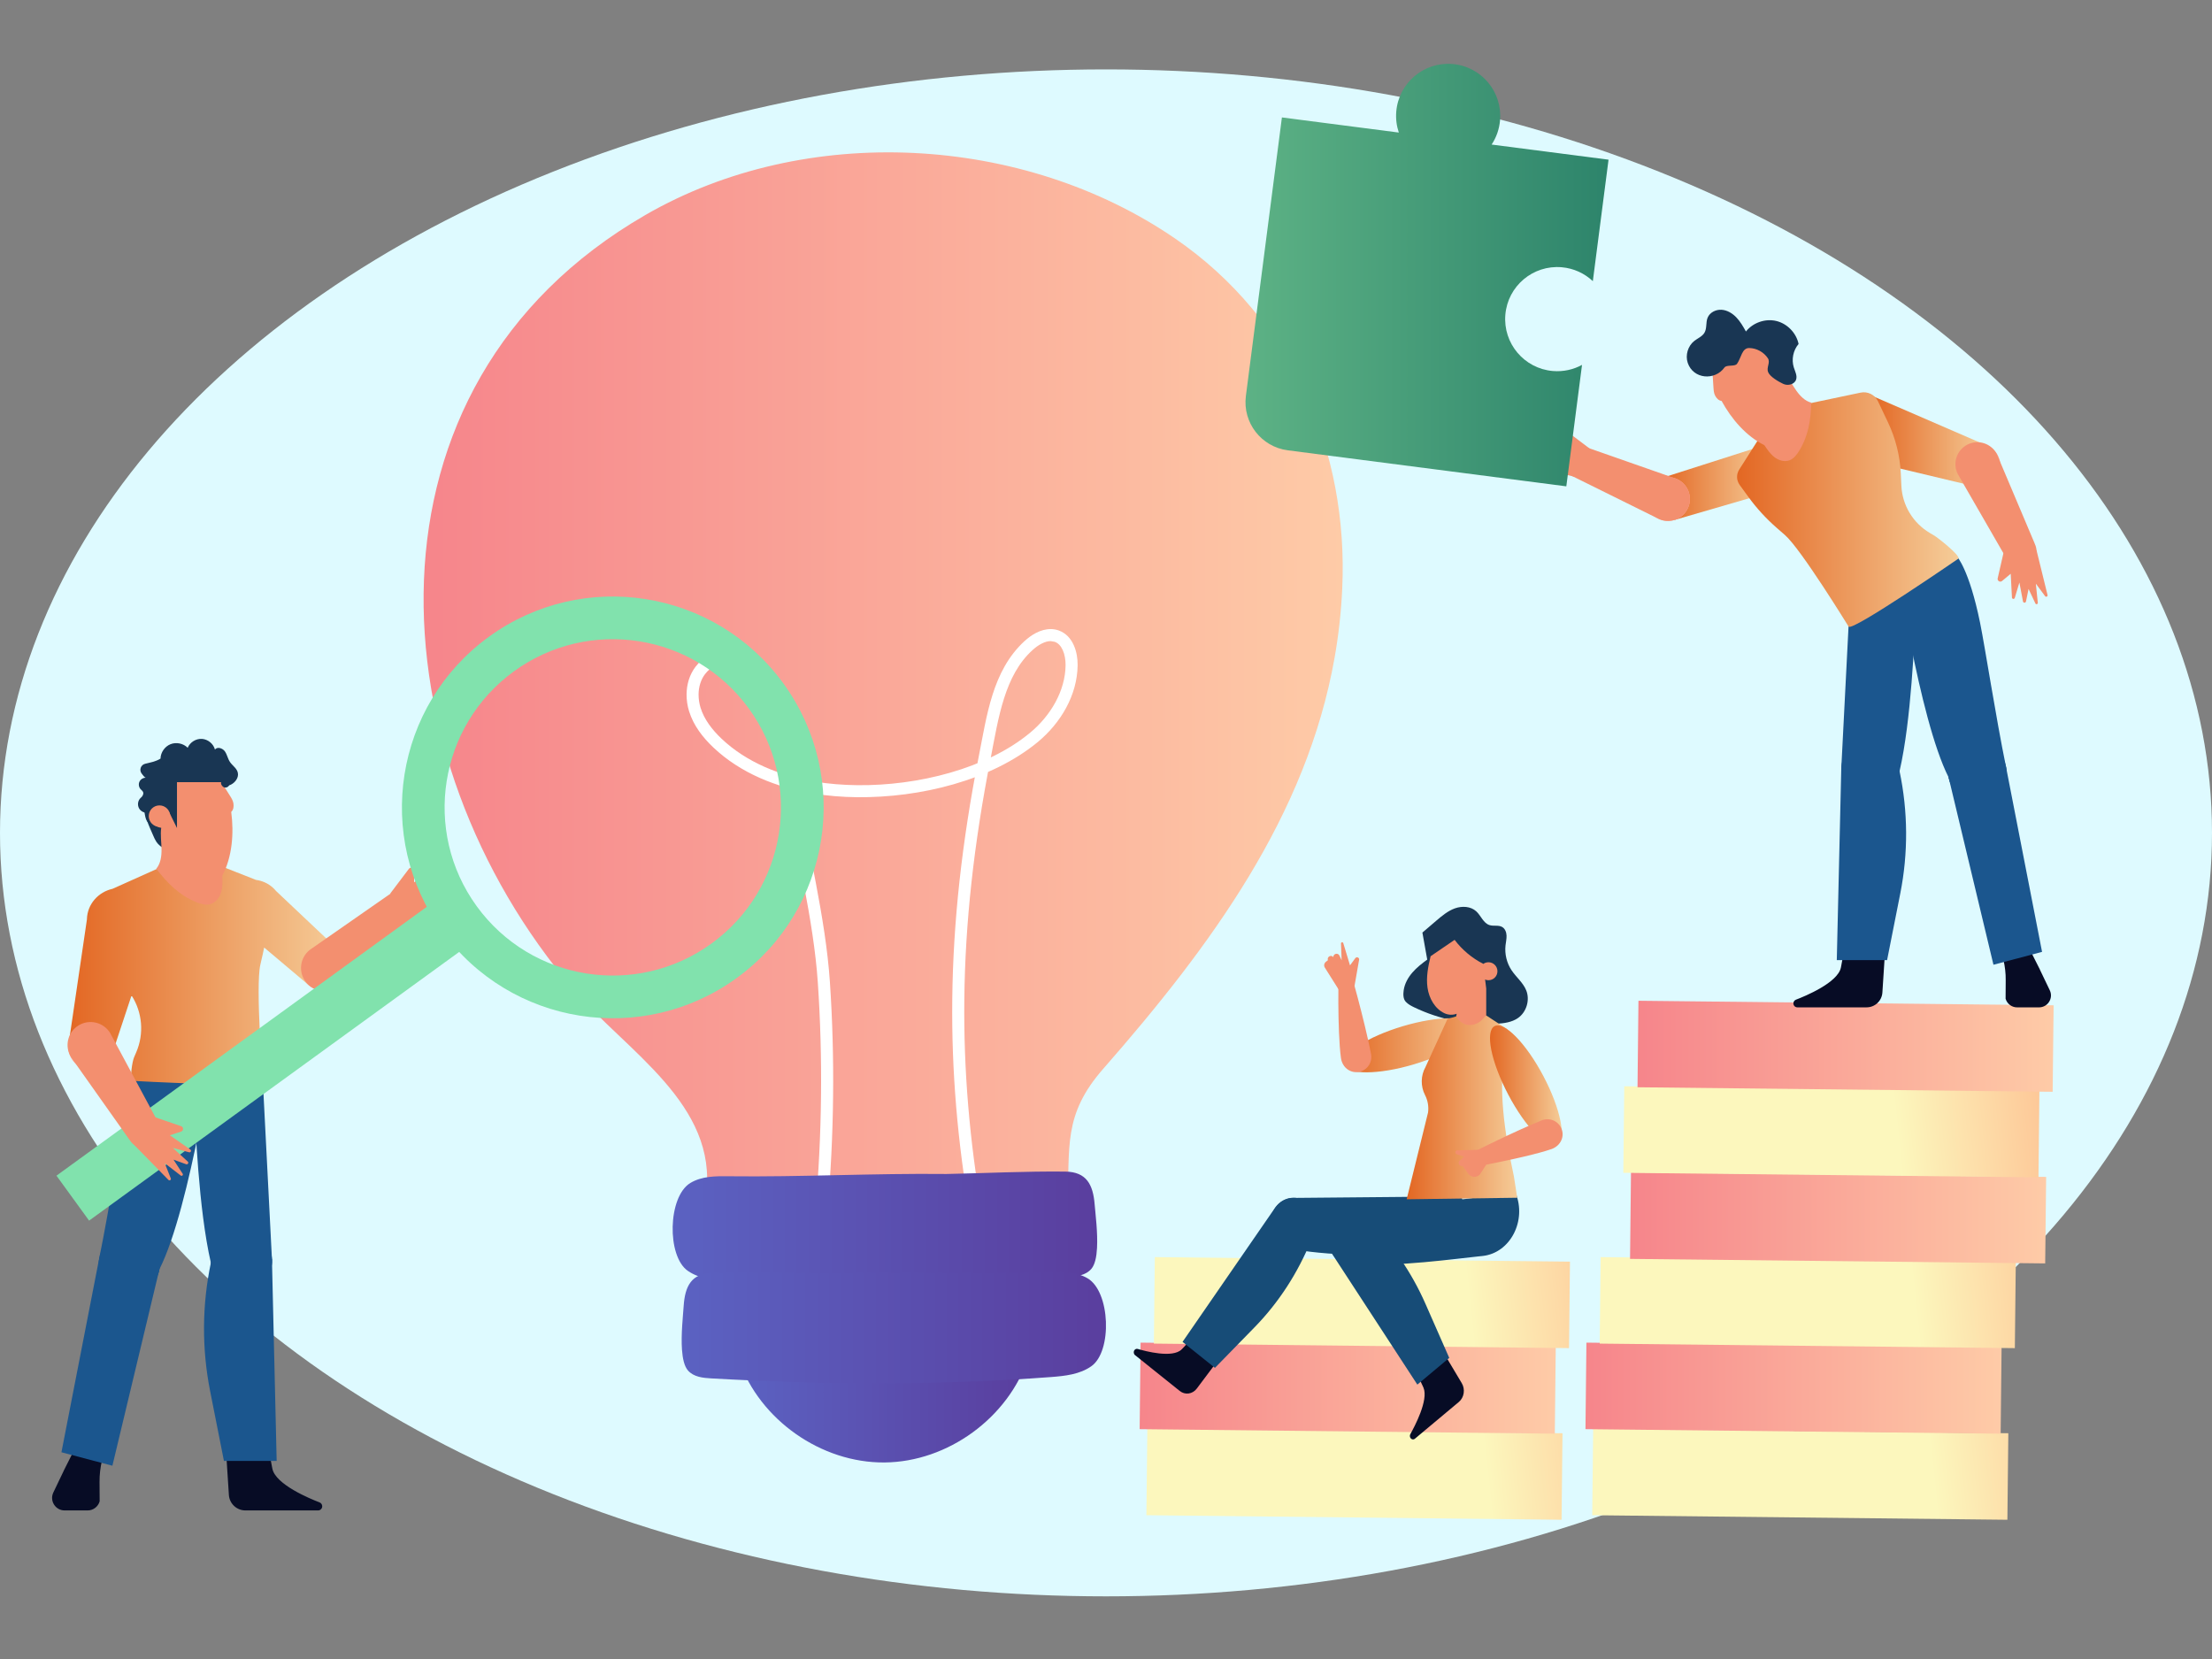 <svg xmlns="http://www.w3.org/2000/svg" xml:space="preserve" enable-background="new 0 0 800 600" viewBox="0 0 800 600" id="team-working-for-creative-idea">
  <rect x="0" y="0" width="800" height="600" fill="#808080" stroke="none"/>
  <g>
    <ellipse cx="400" cy="301.22" fill="#defaff" rx="400" ry="276.12"></ellipse>
    <g>
      <g>
        <linearGradient id="a" x1="267.235" x2="371.888" y1="509.959" y2="509.959" gradientUnits="userSpaceOnUse">
          <stop offset="0" stop-color="#5b62c2"></stop>
          <stop offset="1" stop-color="#5a3e9e"></stop>
        </linearGradient>
        <path fill="url(#a)" d="M267.24,491.94c7.58,21.6,29.77,37.18,52.66,36.98c22.89-0.2,44.8-16.17,52-37.9L267.24,491.94z"></path>
        <linearGradient id="b" x1="153.201" x2="485.618" y1="252.406" y2="252.406" gradientUnits="userSpaceOnUse">
          <stop offset="0" stop-color="#f6858b"></stop>
          <stop offset="1" stop-color="#fecba7"></stop>
        </linearGradient>
        <path fill="url(#b)" d="M482.67,237.89
				c-10.14,57.25-44.77,104.25-83.71,148.7c-14.65,16.73-11.9,28.25-12.94,48.69c-0.13,2.59-0.33,5.37-2.01,7.41
				c-2.21,2.69-6.18,3.21-9.74,3.53c-36.61,3.25-73.96,6.47-109.83-1.33c-3.29-0.72-6.93-1.78-8.55-4.61
				c-1.39-2.41-0.87-5.35-0.52-8.08c4.33-32.91-28.8-51.97-47.85-74.22c-71.6-83.62-81.55-218.17,25.92-280.24
				C291.35,44.29,370,48.55,425,86.27c42.5,29.15,62.7,77.26,60.44,126.54C485.05,221.39,484.11,229.74,482.67,237.89z"></path>
        <path fill="#fff" d="M299.22,438.56c1.22-13.92,1.93-27.95,2.08-42.11c0.15-13.7-0.22-27.52-1.17-41.5
				c-1.55-22.74-7.99-48.61-11.88-70.68c-2.58-14.54-6.24-29.57-15.07-41.99c-2.79-3.91-7-6.34-11.45-6.4
				c-3.7-0.06-7.48,1.68-10.18,5.26c-2.22,2.89-3.2,6.43-3.24,9.93c-0.02,2.09,0.29,4.17,0.9,6.15c1.62,5.24,5.02,9.54,8.76,13.09
				c9.93,9.41,23.1,14.56,36.35,16.71c4.95,0.8,10.22,1.24,15.66,1.3c22.76,0.22,48.49-6.02,65.39-19.99
				c8.17-6.79,14.24-16.79,14.37-27.76c0.02-2.36-0.36-4.89-1.38-7.19c-1-2.28-2.76-4.41-5.44-5.36c-0.94-0.34-1.91-0.5-2.85-0.51
				c-3.85,0-7.11,2.15-9.58,4.39c-11.65,10.72-13.61,27.15-16.47,41.48c-6.15,31.31-9.31,60-9.62,87.99
				c-0.29,26.09,1.91,51.58,6.45,77.99c0.2,1.19,1.33,1.98,2.52,1.78c1.19-0.2,1.98-1.33,1.78-2.52
				c-4.5-26.19-6.67-51.39-6.39-77.21c0.3-27.69,3.43-56.1,9.53-87.2c2.82-14.6,5-29.95,15.14-39.1c2.01-1.87,4.62-3.31,6.6-3.24
				l1.42,0.25c1.28,0.46,2.22,1.47,2.93,3.04c0.69,1.54,1.02,3.54,1,5.37c-0.08,9.32-5.4,18.32-12.8,24.45
				c-15.66,13.03-40.63,19.25-62.56,18.99c-5.24-0.06-10.3-0.48-15.01-1.24c-12.62-2.04-24.96-6.95-34.05-15.57
				c-3.43-3.25-6.31-7.01-7.6-11.22c-0.48-1.55-0.72-3.2-0.71-4.82c0.03-2.72,0.8-5.32,2.35-7.33c2.01-2.6,4.31-3.55,6.68-3.55
				c2.83,0.02,5.87,1.65,7.94,4.57c8.19,11.49,11.8,25.86,14.33,40.22c3.94,22.27,10.32,48.04,11.82,70.21
				c0.94,13.86,1.31,27.57,1.16,41.15c-0.15,14.05-0.86,27.97-2.07,41.78c-0.1,1.2,0.78,2.26,1.98,2.36
				C298.06,440.65,299.11,439.76,299.22,438.56L299.22,438.56z"></path>
        <linearGradient id="c" x1="243.282" x2="396.819" y1="444.206" y2="444.206" gradientUnits="userSpaceOnUse">
          <stop offset="0" stop-color="#5b62c2"></stop>
          <stop offset="1" stop-color="#5a3e9e"></stop>
        </linearGradient>
        <path fill="url(#c)" d="M396.75,451.39
				c0.31-5.55-0.57-12.32-0.85-15.76c-0.58-7.21-2.94-11.82-10.64-11.91c-14.3-0.16-28.67,0.58-42.97,0.87
				c-26.28-0.29-52.52,1.13-78.82,0.82c-4.73-0.06-9.72-0.04-13.81,2.44c-8.15,4.94-8.57,26.51-0.87,31.79
				c4.26,2.92,9.61,3.39,14.71,3.7c40.62,2.43,82.26,1.48,122.79-1.45c3.04-0.22,6.42-0.62,8.43-3.01
				C396.01,457.35,396.58,454.57,396.75,451.39z"></path>
        <linearGradient id="d" x1="246.541" x2="400" y1="480.161" y2="480.161" gradientUnits="userSpaceOnUse">
          <stop offset="0" stop-color="#5b62c2"></stop>
          <stop offset="1" stop-color="#5a3e9e"></stop>
        </linearGradient>
        <path fill="url(#d)" d="M246.65,488.18
				c-0.4-5.54,0.38-12.33,0.6-15.77c0.47-7.22,2.76-11.88,10.45-12.08c14.3-0.38,28.67,0.13,42.98,0.19
				c26.27-0.7,52.53,0.3,78.82-0.42c4.73-0.13,9.72-0.19,13.84,2.22c8.23,4.82,8.99,26.38,1.38,31.78
				c-4.22,2.98-9.56,3.54-14.65,3.93c-40.58,3.07-82.22,2.78-122.8,0.49c-3.05-0.17-6.43-0.52-8.47-2.88
				C247.48,494.12,246.88,491.35,246.65,488.18z"></path>
      </g>
      <g>
        <g>
          <g>
            <linearGradient id="e" x1="822.653" x2="697.846" y1="515.235" y2="528.287" gradientUnits="userSpaceOnUse">
              <stop offset="0" stop-color="#f86"></stop>
              <stop offset=".995" stop-color="#fcf7bd"></stop>
            </linearGradient>
            <polygon fill="url(#e)" points="726.34 518.35 576.19 516.71 575.85 548 726 549.64"></polygon>
          </g>
          <g>
            <linearGradient id="f" x1="573.409" x2="723.899" y1="502.044" y2="502.044" gradientUnits="userSpaceOnUse">
              <stop offset="0" stop-color="#f6858b"></stop>
              <stop offset="1" stop-color="#fecba7"></stop>
            </linearGradient>
            <polygon fill="url(#f)" points="723.9 487.22 573.75 485.58 573.41 516.87 723.56 518.51"></polygon>
          </g>
          <g>
            <linearGradient id="g" x1="816.261" x2="691.455" y1="454.12" y2="467.171" gradientUnits="userSpaceOnUse">
              <stop offset="0" stop-color="#f86"></stop>
              <stop offset=".995" stop-color="#fcf7bd"></stop>
            </linearGradient>
            <polygon fill="url(#g)" points="729.04 456.29 578.89 454.65 578.55 485.93 728.7 487.57"></polygon>
          </g>
        </g>
        <g>
          <g>
            <linearGradient id="h" x1="661.414" x2="536.608" y1="515.235" y2="528.287" gradientUnits="userSpaceOnUse">
              <stop offset="0" stop-color="#f86"></stop>
              <stop offset=".995" stop-color="#fcf7bd"></stop>
            </linearGradient>
            <polygon fill="url(#h)" points="565.1 518.35 414.95 516.71 414.61 548 564.76 549.64"></polygon>
          </g>
          <g>
            <linearGradient id="i" x1="412.171" x2="562.661" y1="502.044" y2="502.044" gradientUnits="userSpaceOnUse">
              <stop offset="0" stop-color="#f6858b"></stop>
              <stop offset="1" stop-color="#fecba7"></stop>
            </linearGradient>
            <polygon fill="url(#i)" points="562.66 487.22 412.51 485.58 412.17 516.87 562.32 518.51"></polygon>
          </g>
          <g>
            <linearGradient id="j" x1="655.023" x2="530.217" y1="454.12" y2="467.171" gradientUnits="userSpaceOnUse">
              <stop offset="0" stop-color="#f86"></stop>
              <stop offset=".995" stop-color="#fcf7bd"></stop>
            </linearGradient>
            <polygon fill="url(#j)" points="567.8 456.29 417.65 454.65 417.31 485.93 567.46 487.57"></polygon>
          </g>
        </g>
        <g>
          <g>
            <linearGradient id="k" x1="589.527" x2="740.016" y1="440.467" y2="440.467" gradientUnits="userSpaceOnUse">
              <stop offset="0" stop-color="#f6858b"></stop>
              <stop offset="1" stop-color="#fecba7"></stop>
            </linearGradient>
            <polygon fill="url(#k)" points="740.02 425.64 589.87 424 589.53 455.29 739.67 456.93"></polygon>
          </g>
          <g>
            <linearGradient id="l" x1="809.964" x2="685.157" y1="393.897" y2="406.948" gradientUnits="userSpaceOnUse">
              <stop offset="0" stop-color="#f86"></stop>
              <stop offset=".995" stop-color="#fcf7bd"></stop>
            </linearGradient>
            <polygon fill="url(#l)" points="737.58 394.51 587.43 392.87 587.09 424.16 737.24 425.8"></polygon>
          </g>
          <g>
            <linearGradient id="m" x1="592.226" x2="742.716" y1="378.401" y2="378.401" gradientUnits="userSpaceOnUse">
              <stop offset="0" stop-color="#f6858b"></stop>
              <stop offset="1" stop-color="#fecba7"></stop>
            </linearGradient>
            <polygon fill="url(#m)" points="742.72 363.58 592.57 361.94 592.23 393.22 742.37 394.86"></polygon>
          </g>
        </g>
      </g>
      <g>
        <linearGradient id="n" x1="676.593" x2="719.518" y1="159.107" y2="159.107" gradientUnits="userSpaceOnUse">
          <stop offset="0" stop-color="#e36723"></stop>
          <stop offset="1" stop-color="#f5cc98"></stop>
        </linearGradient>
        <polygon fill="url(#n)" points="719.52 161.55 676.59 142.95 685.08 168.95 711.55 175.27"></polygon>
        <linearGradient id="o" x1="600.866" x2="639.445" y1="175.005" y2="175.005" gradientUnits="userSpaceOnUse">
          <stop offset="0" stop-color="#e36723"></stop>
          <stop offset="1" stop-color="#f5cc98"></stop>
        </linearGradient>
        <polygon fill="url(#o)" points="605.62 188.05 639.45 178.22 635.16 161.96 600.87 172.92"></polygon>
        <path fill="#070c25" d="M648.61 362.77c.05-.55.4-1.02.91-1.22 3.28-1.25 15.14-6.14 16.26-11.61.05-.23.09-.45.13-.67 1.15-5.81.95-7.6.95-7.6l14.74 4.81-.81 12.49c-.2 3.01-2.69 5.35-5.71 5.35h-25.04C649.2 364.33 648.54 363.61 648.61 362.77L648.61 362.77zM724.55 347.08l10.19-2.41 3.02 5.98c0 0 0 .01-.01.02l3.58 7.47c1.38 2.87-.72 6.19-3.9 6.19h-7.92c-1.93 0-3.63-1.28-4.16-3.14l.04-6.67C725.42 352.01 725.13 349.51 724.55 347.08L724.55 347.08z"></path>
        <path fill="#1b568e" d="M687,278.9L687,278.9c3.07,14.58,3.16,29.63,0.26,44.25l-4.77,24.09H664.3l1.63-69.67L687,278.9z"></path>
        <circle cx="676.47" cy="278.24" r="10.55" fill="#1b568e" transform="rotate(-5.789 676.314 278.315)"></circle>
        <path fill="#1b568e" d="M665.94,277.58l3.89-76.06l20.65-5.56c0,0,3.94,5.41,2.42,26.55c-0.65,9-1.56,37.51-5.9,56.4
				c-0.37,5.82-5.38,10.23-11.19,9.87C669.99,288.4,665.57,283.39,665.94,277.58z"></path>
        <polygon fill="#1b568e" points="725.44 277.04 738.54 344.26 720.96 348.91 704.74 281.14"></polygon>
        <circle cx="715.09" cy="279.09" r="10.55" fill="#1b568e" transform="rotate(-47.934 715.081 279.08)"></circle>
        <path fill="#1b568e" d="M707.74,201.23c0,0,4.41,4.58,8.37,23.95c1.8,8.84,5.67,33.95,9.33,51.87c1.13,5.72-2.59,11.27-8.3,12.4
				c-5.72,1.13-11.27-2.59-12.4-8.3c-10.83-21.43-19.24-80.25-19.24-80.25L707.74,201.23z"></path>
        <linearGradient id="p" x1="628.214" x2="708.339" y1="184.296" y2="184.296" gradientUnits="userSpaceOnUse">
          <stop offset="0" stop-color="#e36723"></stop>
          <stop offset="1" stop-color="#f5cc98"></stop>
        </linearGradient>
        <path fill="url(#p)" d="M653.45,146.09l19.46-4.09
				c2.57-0.54,5.17,0.75,6.29,3.12l3.62,7.64c2.76,5.82,4.33,12.13,4.64,18.57l0.2,4.35c0.33,7.05,4.19,13.45,10.26,17.05l1.67,0.99
				c1.23,0.73,9.12,6.91,8.75,8.28c0,0-38.81,26.72-39.77,24.61c0,0-17.21-28.04-22.99-33.08l-2.97-2.59
				c-3.85-3.36-7.31-7.13-10.31-11.26l-3.13-4.3c-1.19-1.64-1.26-3.83-0.17-5.54l7.72-12.14
				C640.5,151.73,646.53,147.55,653.45,146.09z"></path>
        <g>
          <g>
            <path fill="#ffac9c" d="M709.78,162.95c-3.01,3.18-2.87,8.2,0.31,11.21c3.18,3.01,8.2,2.87,11.21-0.31
						c3.01-3.18,2.87-8.2-0.31-11.21C717.81,159.63,712.79,159.77,709.78,162.95z"></path>
          </g>
        </g>
        <g>
          <g>
            <path fill="#ffac9c" d="M611.15,179.91c-0.31-4.37-4.11-7.66-8.48-7.34c-4.37,0.31-7.66,4.11-7.34,8.48
						c0.31,4.37,4.11,7.66,8.48,7.34C608.18,188.08,611.47,184.28,611.15,179.91z"></path>
          </g>
        </g>
        <g>
          <g>
            <path fill="#f38f6f" d="M573.21,161.6l0.01-0.02l32.24,11.29c0.29,0.08,0.58,0.18,0.86,0.3c4.04,1.7,5.93,6.35,4.23,10.39
						c-1.7,4.04-6.35,5.93-10.39,4.23c-0.28-0.12-0.55-0.26-0.82-0.4l-30.61-15.15l0.01-0.02c-0.55-0.23-1.07-0.52-1.55-0.93
						c-2.42-2.09-2.68-5.74-0.6-8.16C568.28,161.18,570.96,160.66,573.21,161.6z"></path>
          </g>
          <path fill="#f38f6f" d="M569.33,172.4l-11.61-2.86c-1.19-0.29-1.16-1.99,0.03-2.25l0,0c0.2-0.04,0.23-0.31,0.05-0.4l-0.67-0.32
					c-1.3-0.63-0.87-2.58,0.57-2.6l0,0l0,0c-1.01-1.14,0.06-2.9,1.54-2.54l1.97,0.48l-4.37-3.81c-0.45-0.39-0.01-1.1,0.54-0.89
					l8,3.14l-1.08-3.93c-0.25-0.9,0.79-1.61,1.54-1.04l8.99,6.77L569.33,172.4z"></path>
        </g>
        <path fill="#f38f6f" d="M643.8,127.57c0.98-0.03,1.92,0.52,2.49,1.32c0.57,0.8,0.78,1.81,0.71,2.79
				c-0.09,1.32-0.68,2.6-1.62,3.53c1.67,1.69,2.89,4.1,4.26,6.04c1.37,1.94,3.13,3.78,5.43,4.38c-0.18,6.3-1.06,12.07-4.38,17.43
				c-0.86,1.39-1.91,2.79-3.43,3.39c-1.8,0.7-3.89,0.1-5.44-1.06c-1.54-1.16-2.65-2.79-3.72-4.39c-6.63-3.27-11.92-9.5-15.46-15.99
				c-1.08-0.16-1.8-0.92-2.32-1.88c-0.48-0.88-0.55-1.92-0.62-2.92c-0.13-2-0.26-4-0.39-6l12.68-9.23
				C635.51,125.7,640.22,127.68,643.8,127.57z"></path>
        <path fill="#f38f6f" d="M646.48,129.4c-1.2-1.65-3.51-2.01-5.16-0.81c-1.65,1.2-2.01,3.51-0.81,5.16
				c1.2,1.65,3.51,2.01,5.16,0.81C647.31,133.36,647.68,131.05,646.48,129.4z"></path>
        <g>
          <path fill="#f38f6f" d="M725.56,201.77l-0.02,0.01l-17.06-29.59c-0.16-0.25-0.32-0.51-0.45-0.79
					c-1.95-3.92-0.35-8.68,3.57-10.64c3.92-1.95,8.68-0.35,10.64,3.57c0.14,0.28,0.25,0.56,0.35,0.84l13.31,31.46l-0.02,0.01
					c0.26,0.53,0.47,1.1,0.57,1.71c0.47,3.16-1.71,6.1-4.87,6.57C729.03,205.3,726.65,203.95,725.56,201.77z"></path>
        </g>
        <path fill="#f38f6f" d="M736.52,198.93l4,16.27c0.13,0.52-0.56,0.85-0.88,0.41l-3.35-4.52l0.71,6.92
				c0.05,0.51-0.65,0.71-0.87,0.24l-2.47-5.25l-0.94,4.53c-0.12,0.59-0.97,0.58-1.08-0.01l-1.3-6.85l-1.66,5.55
				c-0.17,0.57-1,0.47-1.03-0.12l-0.45-8.59l-3.13,2.61c-0.72,0.6-1.79-0.06-1.58-0.97l2.37-10.36L736.52,198.93z"></path>
        <path fill="#193653" d="M610.4,131.26c-0.95-2.8,0.05-6.15,2.38-7.97c1.24-0.97,2.85-1.59,3.66-2.95
				c0.94-1.6,0.44-3.69,1.13-5.41c0.76-1.92,2.96-3.02,5.02-2.9c2.06,0.12,3.95,1.27,5.38,2.76c1.43,1.49,2.46,3.31,3.47,5.1
				c2.53-3.2,6.98-4.75,10.96-3.81c3.97,0.94,7.26,4.32,8.08,8.32c-1.96,2.3-2.63,5.63-1.72,8.5c0.46,1.46,1.31,2.98,0.81,4.42
				c-0.6,1.74-2.99,2.31-4.65,1.51c-1.66-0.79-4.77-2.55-5.46-4.25c-0.69-1.71,0.92-3.48-0.09-5.02c-1.47-2.22-4.07-3.65-6.74-3.69
				c-2.66-0.04-2.86,3.51-4.4,5.69c-0.8,1.13-3.75,0.24-4.56,1.36C620.18,137.75,612.4,137.14,610.4,131.26z"></path>
      </g>
      <g>
        <path fill="#193653" d="M83.16,275.57c-0.79-1.18-1.02-2.67-1.83-3.83c-0.82-1.16-2.74-1.79-3.59-0.66
				c-0.56-2.09-2.54-3.71-4.7-3.85c-2.16-0.14-4.33,1.21-5.16,3.21c-1.58-1.59-4.13-2.12-6.21-1.29c-2.08,0.83-3.57,2.97-3.62,5.21
				c-1.84,1.14-3.72,1.39-5.6,1.88c-1.53,0.4-2.17,2.2-1.25,3.48c0.5,0.69,1.01,1.34,1.48,1.56c-0.95,0-1.87,0.59-2.26,1.46
				c-0.39,0.87-0.22,1.95,0.41,2.66c0.55,0.62,1.46,1.03,0.74,2.37c-0.16,0.3-0.39,0.54-0.65,0.76c-1.08,0.93-1.31,2.61-0.62,3.83
				c0.59,1.05,1.83,1.69,3.02,1.57c-0.65,1.78,0.11,3.73,0.87,5.46c0.41,0.95,0.83,1.9,1.24,2.85c0.33,0.75,0.66,1.51,1.11,2.19
				c1.57,2.37,4.65,3.61,7.43,3.01c-1.01-3.82-0.54-8.02,1.3-11.52c1.66-3.16,4.36-5.69,7.34-7.66c1.86-1.23,3.87-2.34,5.92-3.23
				c1.49-0.65,2.97-0.54,4.45-1.03c1.59-0.53,3.12-2.19,3.1-3.93C86.07,278.08,84.15,277.05,83.16,275.57z"></path>
        <path fill="#070c25" d="M116.53 544.64c-.05-.57-.42-1.07-.96-1.28-3.44-1.32-15.88-6.44-17.06-12.17-.05-.24-.09-.47-.14-.7-1.21-6.09-.99-7.97-.99-7.97l-15.45 5.04.85 13.1c.2 3.16 2.83 5.61 5.99 5.61h26.26C115.91 546.27 116.6 545.52 116.53 544.64L116.53 544.64zM36.89 528.18l-10.69-2.53-3.17 6.28c0 0 0 .01.01.02l-3.75 7.83c-1.44 3.01.75 6.49 4.09 6.49h8.3c2.03 0 3.81-1.35 4.36-3.3l-.04-7C35.98 533.35 36.28 530.73 36.89 528.18L36.89 528.18z"></path>
        <path fill="#1b568e" d="M76.27,456.69L76.27,456.69c-3.22,15.29-3.31,31.07-0.28,46.4l5,25.27h19.07l-1.71-73.06L76.27,456.69z"></path>
        <circle cx="87.31" cy="455.99" r="11.07" fill="#1b568e" transform="rotate(-24.581 87.302 455.963)"></circle>
        <path fill="#1b568e" d="M98.35,455.3l-4.08-79.76l-21.66-5.83c0,0-4.13,5.68-2.54,27.84c0.68,9.44,1.64,39.34,6.19,59.14
				c0.38,6.1,5.64,10.73,11.74,10.35C94.11,466.65,98.74,461.4,98.35,455.3z"></path>
        <polygon fill="#1b568e" points="35.95 454.73 22.22 525.23 40.65 530.1 57.66 459.03"></polygon>
        <circle cx="46.81" cy="456.88" r="11.07" fill="#1b568e" transform="rotate(-13.369 46.783 456.83)"></circle>
        <path fill="#1b568e" d="M54.51,375.23c0,0-4.63,4.8-8.78,25.12c-1.89,9.27-5.95,35.61-9.78,54.39c-1.19,5.99,2.71,11.82,8.71,13
				c5.99,1.19,11.82-2.71,13-8.71c11.36-22.47,20.17-84.16,20.17-84.16L54.51,375.23z"></path>
        <g>
          <g>
            <path fill="#ffac9c" d="M31.34,370.47c4.5-0.93,8.9,1.97,9.83,6.47c0.93,4.5-1.97,8.9-6.47,9.83c-4.5,0.93-8.9-1.97-9.83-6.47
						C23.94,375.79,26.84,371.39,31.34,370.47z"></path>
          </g>
        </g>
        <g>
          <g>
            <g>
              <g>
                <g>
                  <path fill="#ffac9c" d="M109.84,346.15c2.16-4.05,7.2-5.59,11.26-3.43c4.05,2.16,5.59,7.2,3.43,11.26
									c-2.16,4.05-7.2,5.59-11.26,3.43C109.21,355.25,107.68,350.21,109.84,346.15z"></path>
                </g>
              </g>
              <linearGradient id="q" x1="24.699" x2="122.68" y1="351.682" y2="351.682" gradientUnits="userSpaceOnUse">
                <stop offset="0" stop-color="#e36723"></stop>
                <stop offset="1" stop-color="#f5cc98"></stop>
              </linearGradient>
              <path fill="url(#q)" d="M95.07,344.92
							c0.17-0.74,0.32-1.48,0.47-2.23l16.15,13.62l11-12.49l-22.87-21.6c-0.37-0.45-0.77-0.88-1.22-1.27
							c-1.75-1.54-3.84-2.43-6.01-2.72l-13.04-5.13c-6.9-2.72-14.6-2.53-21.36,0.5l-17.48,7.85c-5.18,1.15-9.12,5.56-9.27,10.95
							c0,0.04,0,0.07,0,0.11l-6.74,45.86l16.63,0.48l6.25-18.84c3.94,6.14,4.58,13.85,1.69,20.56l-0.8,1.87
							c-0.59,1.37-1.67,7.53-0.5,8.47c0,0,47.6,2.64,47.11,0.27c0,0-2.71-34.39-0.93-42.24L95.07,344.92z"></path>
            </g>
            <g>
              <path fill="#f38f6f" d="M142.22,322.55l-0.02-0.02L112.8,343c-0.27,0.17-0.53,0.35-0.78,0.55c-3.6,2.85-4.21,8.08-1.36,11.69
							c2.85,3.6,8.08,4.21,11.69,1.36c0.25-0.2,0.49-0.41,0.71-0.64l26.67-23.91l-0.02-0.02c0.49-0.39,0.94-0.83,1.3-1.37
							c1.86-2.79,1.1-6.55-1.69-8.41C147.08,320.75,144.22,320.97,142.22,322.55z"></path>
            </g>
          </g>
          <path fill="#f38f6f" d="M149.17,332.37l15.77-7.75c0.51-0.25,0.31-1.02-0.26-0.98l-5.9,0.35l6.04-4.09
					c0.45-0.3,0.13-1-0.39-0.86l-5.89,1.56l3-3.81c0.39-0.5-0.19-1.17-0.74-0.86l-6.38,3.58l3.34-5.08c0.34-0.52-0.3-1.12-0.79-0.75
					l-7.2,5.42l-0.02-4.28c0-0.98-1.25-1.4-1.85-0.62l-6.72,8.89L149.17,332.37z"></path>
        </g>
        <path fill="#f38f6f" d="M54.94,291.95c-0.85,0.58-1.31,1.63-1.3,2.65c0.01,1.03,0.46,2.02,1.12,2.8
				c0.89,1.06,2.18,1.79,3.55,1.99c-0.37,2.46,0.08,5.26,0.11,7.75c0.04,2.49-0.32,5.14-1.9,7.06c4.04,5.23,8.35,9.59,14.47,12.07
				c1.59,0.65,3.34,1.19,5,0.75c1.96-0.51,3.36-2.32,3.96-4.25c0.6-1.93,0.52-4,0.44-6.02c3.61-6.86,4.25-15.41,3.24-23.1
				c0.81-0.8,0.96-1.9,0.8-3.03c-0.14-1.04-0.72-1.97-1.28-2.86c-1.12-1.78-2.25-3.55-3.37-5.33H63.32
				C60.81,285.24,58.04,289.83,54.94,291.95z"></path>
        <path fill="#193653" d="M64.01,299.47v-15.4v-1.2h15.98c-0.23,0.65,0.32,1.53,0.94,1.83c0.62,0.3,1.45,0.07,1.82-0.51
				c0.46-0.72,0.19-1.67-0.17-2.44c-1.64-3.56-4.87-6.35-8.63-7.44c-1.75-0.51-3.57-0.67-5.39-0.82c-1.49-0.13-3.04-0.24-4.42,0.31
				c-1.42,0.56-2.48,1.75-3.48,2.9c-1.54,1.76-3.08,3.52-4.61,5.28c-1.66,1.9-3.38,3.91-3.95,6.37c-0.47,2.06-0.09,4.21,0.3,6.29
				c0.21,1.1,0.46,2.29,1.3,3.03c0.84,0.74,2.46,0.63,2.8-0.43l4.66-3.54"></path>
        <path fill="#f38f6f" d="M53.8,295.15c0-2.14,1.73-3.87,3.87-3.87c2.14,0,3.87,1.73,3.87,3.87c0,2.14-1.73,3.87-3.87,3.87
				C55.53,299.03,53.8,297.29,53.8,295.15z"></path>
        <g>
          <path fill="#81e2ad" d="M176.82,230.29c-34.08,24.74-41.65,72.43-16.91,106.52c24.74,34.08,72.43,41.65,106.52,16.91
					c34.08-24.74,41.65-72.43,16.91-106.52C258.59,213.12,210.9,205.55,176.82,230.29z M185.89,242.78
					c27.18-19.73,65.22-13.7,84.95,13.49s13.7,65.22-13.49,84.95c-27.18,19.73-65.22,13.7-84.95-13.49
					C152.67,300.55,158.71,262.52,185.89,242.78z"></path>
          <rect width="20.09" height="171.12" x="85.52" y="297.5" fill="#81e2ad" transform="rotate(-125.98 95.561 383.061)"></rect>
        </g>
        <g>
          <path fill="#f38f6f" d="M57.21,405.98l0.02-0.01l-16.96-31.56c-0.13-0.29-0.28-0.57-0.45-0.84c-2.42-3.91-7.55-5.11-11.45-2.69
					c-3.91,2.42-5.11,7.55-2.69,11.45c0.17,0.27,0.36,0.53,0.55,0.78l20.69,29.24l0.02-0.01c0.33,0.53,0.71,1.03,1.21,1.45
					c2.56,2.16,6.38,1.85,8.55-0.71C58.45,411.02,58.56,408.16,57.21,405.98z"></path>
        </g>
        <path fill="#f38f6f" d="M48.63,414.18l12.29,12.55c0.4,0.41,1.06-0.03,0.85-0.55l-2.18-5.49l5.78,4.46
				c0.43,0.33,0.99-0.19,0.7-0.64l-3.32-5.11l4.56,1.66c0.59,0.22,1.06-0.54,0.59-0.97l-5.39-4.94l5.87,1.59
				c0.6,0.16,0.97-0.63,0.46-0.99l-7.4-5.15l4.06-1.35c0.93-0.31,0.94-1.63,0.01-1.95l-10.54-3.61L48.63,414.18z"></path>
      </g>
      <g>
        <g>
          <path fill="#174c77" d="M467.89,433.24l60.63-0.55l5.39,17.85c0,0-4.12,3.74-20.98,3.51c-7.18-0.1-29.88,0.58-45.1-2.25
					c-4.64-0.02-8.39-4.19-8.37-9.32C459.47,437.36,463.25,433.22,467.89,433.24z"></path>
          <g>
            <path fill="#070c25" d="M410.31,488.26c0.29-0.37,0.74-0.52,1.16-0.4c2.7,0.8,12.63,3.46,15.91,0.15
						c0.14-0.14,0.27-0.27,0.4-0.41c3.46-3.54,4.17-4.92,4.17-4.92l7.25,11.04l-6.36,8.47c-1.53,2.04-4.24,2.42-6.18,0.86
						L410.5,490.1C409.96,489.67,409.87,488.82,410.31,488.26L410.31,488.26z"></path>
            <path fill="#174c77" d="M461.32,436.55c2.96-3.95,8.25-4.51,11.83-1.24c3.58,3.27,4.08,9.12,1.12,13.07
						c-4.84,11.97-11.83,22.73-20.53,31.64l-14.34,14.69l-11.72-9.4L461.32,436.55z"></path>
            <path fill="#070c25" d="M510.08,520c-0.23-0.41-0.24-0.93-0.01-1.34c1.48-2.62,6.66-12.35,4.75-16.78
						c-0.08-0.19-0.16-0.36-0.24-0.54c-2.06-4.69-3.05-5.84-3.05-5.84l11.66-4.45l5.48,9.19c1.32,2.22,0.86,5.19-1.05,6.79
						l-15.9,13.3C511.2,520.77,510.44,520.62,510.08,520L510.08,520z"></path>
            <path fill="#174c77" d="M480.16,451c-2.56-4.28-1.5-10.04,2.37-12.87c3.87-2.83,9.08-1.66,11.64,2.62
						c8.95,8.6,16.24,19.12,21.42,30.91l8.55,19.44l-11.54,9.66L480.16,451z"></path>
            <path fill="#174c77" d="M487.86,438.71l60.27-7.29l0,0c4.1,10.07-1.89,21.67-11.83,22.81c-0.56,0.06-1.14,0.13-1.74,0.18
						c-7.15,0.7-29.68,3.91-45.07,2.79c-4.62,0.5-8.73-3.24-9.17-8.34C479.86,443.75,483.24,439.21,487.86,438.71z"></path>
          </g>
        </g>
        <path fill="#193653" d="M514.43,337.28c1.64-1.41,3.29-2.81,4.93-4.22c2.08-1.78,4.23-3.6,6.8-4.53
				c2.58-0.93,5.73-0.79,7.75,1.07c1.72,1.58,2.56,4.26,4.78,4.97c1.49,0.48,3.25-0.1,4.6,0.69c1.04,0.61,1.52,1.88,1.57,3.08
				c0.05,1.2-0.24,2.39-0.37,3.58c-0.34,3.13,0.44,6.37,2.19,8.99c1.67,2.51,4.19,4.49,5.31,7.29c1.39,3.48,0.08,7.85-3,9.99
				c-2.23,1.54-5.05,1.92-7.75,2.06c-10.21,0.56-20.55-1.5-29.77-5.93c-1.1-0.53-2.21-1.11-3.04-2c-1-1.07-0.97-2.77-0.76-4.22
				c0.35-2.37,1.56-4.54,3.12-6.35c1.56-1.81,3.46-3.29,5.39-4.7L514.43,337.28z"></path>
        <g>
          <g>
            <g>
              <g>
                <path fill="#cee0e3" d="M521.04,381.83c2.86,3.82,8.18,4.67,11.88,1.9c3.7-2.77,4.38-8.12,1.52-11.94
								c-2.86-3.82-8.18-4.67-11.88-1.9C518.86,372.66,518.18,378.01,521.04,381.83z"></path>
              </g>
            </g>
          </g>
          <linearGradient id="r" x1="486.008" x2="532.684" y1="378.043" y2="378.043" gradientUnits="userSpaceOnUse">
            <stop offset="0" stop-color="#e36723"></stop>
            <stop offset="1" stop-color="#f5cc98"></stop>
          </linearGradient>
          <path fill="url(#r)" d="M532.59,371.09
					c1.14,3.8-8.35,10-21.19,13.83c-12.84,3.84-24.17,3.87-25.3,0.07c-1.14-3.8,8.35-10,21.19-13.83
					C520.13,367.32,531.45,367.29,532.59,371.09z"></path>
          <path fill="#f38f6f" d="M491.21,387.71c3.14-0.43,5.25-3.41,4.65-6.52c-2.52-12.88-7.82-31.27-7.82-31.27l-3.93,0.54
					c0,0-0.51,22.24,0.87,32.22C485.41,385.81,488.07,388.14,491.21,387.71z"></path>
        </g>
        <path fill="#f38f6f" d="m484.1 357.81-4.95-7.85c-.43-.68-.28-1.58.35-2.09l.76-.61c-.44-1.21 1.15-2.11 1.96-1.11l0 0 0 0c-.05-1.27 1.69-1.69 2.22-.53l.78 1.69-.23-6.13c.02-.47.68-.55.82-.1l2.44 8.06 1.91-2.6c.44-.6 1.39-.3 1.4.44l-1.76 10.06L484.1 357.81zM541.57 351.26c0-1.79-1.45-3.25-3.25-3.25-1.79 0-3.25 1.45-3.25 3.25 0 1.79 1.45 3.25 3.25 3.25C540.12 354.51 541.57 353.05 541.57 351.26z"></path>
        <path fill="#f38f6f" d="M536.4,348.55c-3.97-1.96-7.66-5.1-10.32-8.64c-2.83,1.99-5.85,3.92-8.68,5.92
				c-0.91,3.74-1.67,7.61-1.12,11.41c0.55,3.81,2.65,7.59,6.14,9.22c1.36,0.64,3.02,0.71,4.41,0.17c-0.65,2.13,0.57,4.65,2.64,5.46
				c1.34,0.53,2.88,0.37,4.22-0.18s2.75-1.43,3.82-2.4v-12.02L536.4,348.55z"></path>
        <linearGradient id="s" x1="508.743" x2="548.737" y1="400.492" y2="400.492" gradientUnits="userSpaceOnUse">
          <stop offset="0" stop-color="#e36723"></stop>
          <stop offset="1" stop-color="#f5cc98"></stop>
        </linearGradient>
        <path fill="url(#s)" d="M523.49,368.54l-7.93,17.34
				c-1.76,3.14-1.82,6.96-0.18,10.16l0,0c1,1.94,1.38,4.13,1.1,6.29l-7.74,31.41l39.99-0.56l-1.2-7.69
				c-3.49-16.47-5.73-31.03-3.22-47.68l0.84-5.56l-7.64-5.01l-1.9,1.96c-3.12,2.51-7.01,1.88-8.95-1.62L523.49,368.54z"></path>
        <g>
          <linearGradient id="t" x1="538.878" x2="564.835" y1="392.574" y2="392.574" gradientUnits="userSpaceOnUse">
            <stop offset="0" stop-color="#e36723"></stop>
            <stop offset="1" stop-color="#f5cc98"></stop>
          </linearGradient>
          <path fill="url(#t)" d="M540.54,371.11
					c3.51-1.85,11.42,6.26,17.67,18.11c6.25,11.85,8.47,22.96,4.96,24.81c-3.51,1.85-11.42-6.26-17.67-18.11
					C539.25,384.07,537.03,372.96,540.54,371.11z"></path>
          <path fill="#f38f6f" d="M564.85,408.5c-1.03-3-4.37-4.5-7.3-3.3c-10.23,4.18-23.9,11.04-27.98,13.1
					c-0.69,0.35-1.01,1.15-0.76,1.88l0.85,2.48c0,0,21.92-3.79,31.45-7.08C564.1,414.55,565.87,411.5,564.85,408.5z"></path>
        </g>
        <path fill="#f38f6f" d="M529,421.68L529,421.68c-1.25,0.34-2.02-1.32-0.96-2.06l1.73-1.2l-2.9-0.97
				c-0.67-0.22-0.67-1.17-0.01-1.39l8.95-0.25l2.5,4.14l-3.12,4.85c-1.18,1.21-3.17,1.06-4.16-0.31L529,421.68z"></path>
      </g>
      <linearGradient id="u" x1="450.44" x2="581.747" y1="99.499" y2="99.499" gradientUnits="userSpaceOnUse">
        <stop offset="0" stop-color="#5db285"></stop>
        <stop offset="1" stop-color="#2d846b"></stop>
      </linearGradient>
      <path fill="url(#u)" d="M564.78,96.65
			c4.4,0.37,8.3,2.23,11.29,5.03l5.68-43.93l-42.28-5.47c1.68-2.54,2.76-5.52,3.04-8.77c0.88-10.36-6.81-19.48-17.17-20.36
			c-10.36-0.88-19.48,6.81-20.36,17.17c-0.23,2.66,0.12,5.24,0.92,7.62l-42.28-5.47l-13.03,100.74c-1.24,9.61,5.54,18.4,15.15,19.65
			l100.74,13.03l5.68-43.92c-3.12,1.69-6.75,2.53-10.56,2.21c-10.36-0.88-18.05-9.99-17.17-20.36
			C545.3,103.46,554.42,95.77,564.78,96.65z"></path>
    </g>
  </g>
</svg>
